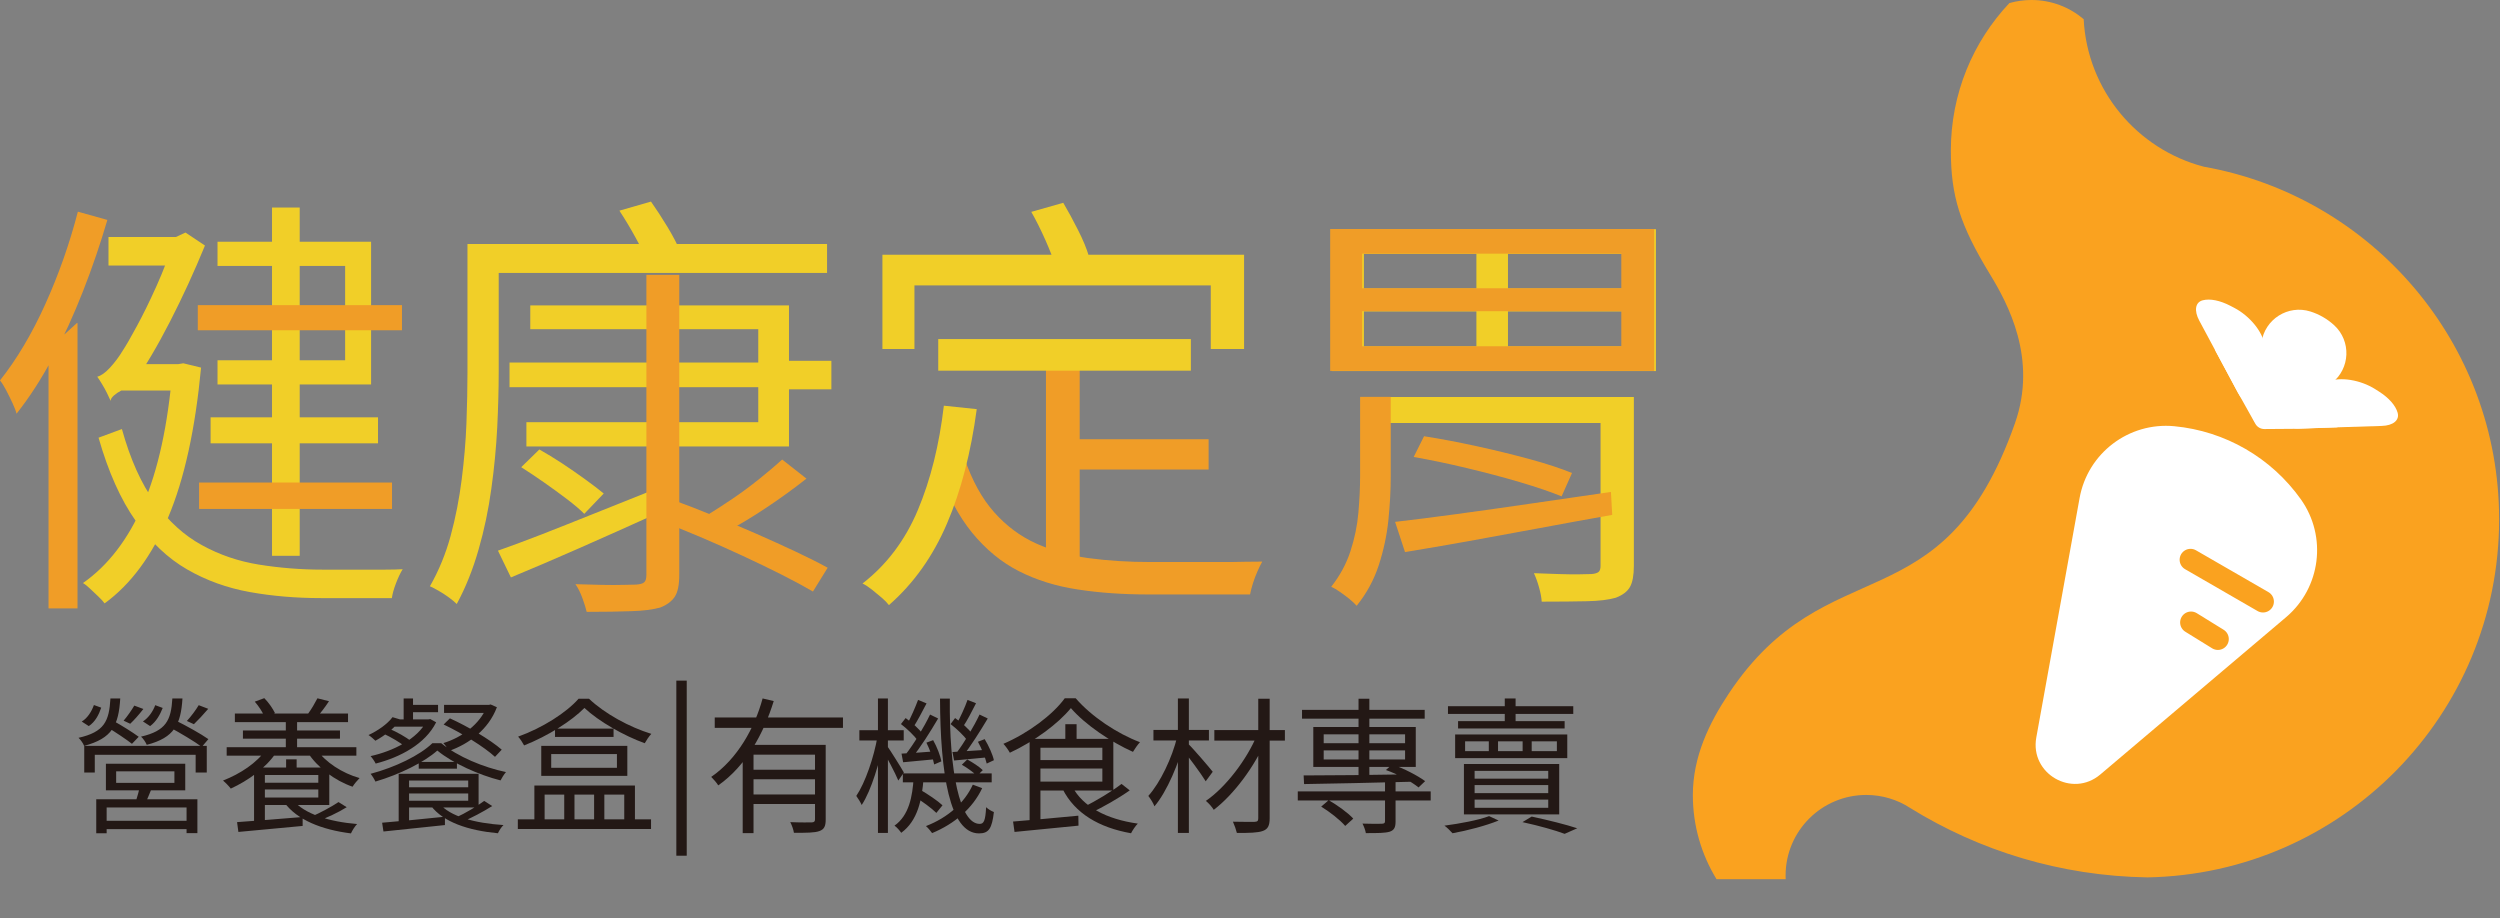 <svg width="1146" height="421" viewBox="0 0 1146 421" fill="none" xmlns="http://www.w3.org/2000/svg">
<rect x="0" y="0" width="1146" height="421" fill="#808080" stroke="none"/>
<path d="M79.084 166.927H81.662L84.042 166.531L92.172 168.514C89.515 196.673 84.517 219.558 77.101 237.128C69.684 254.698 59.967 267.865 47.95 276.591C47.276 275.678 46.324 274.608 45.055 273.418C43.785 272.228 42.556 271.038 41.287 269.848C40.018 268.658 38.947 267.786 38.035 267.27C49.536 259.219 58.738 247.241 65.599 231.377C72.46 215.512 76.982 194.889 79.084 169.505V166.927ZM50.726 183.783C50.33 182.871 49.774 181.681 49.06 180.214C48.347 178.747 47.553 177.358 46.76 176.05C45.967 174.741 45.253 173.59 44.579 172.678C46.284 172.282 48.228 170.894 50.449 168.514C52.63 166.134 54.653 163.437 56.477 160.383C57.786 158.4 59.888 154.791 62.704 149.556C65.559 144.321 68.574 138.173 71.747 131.113C74.92 124.054 77.617 116.915 79.877 109.776V108.982L85.033 106.603L93.957 112.552C89.079 124.45 83.764 136.031 78.013 147.256C72.262 158.48 66.551 168.157 60.88 176.208V176.605C58.896 177.398 57.191 178.152 55.803 178.905C54.415 179.619 53.225 180.412 52.233 181.285C51.242 182.157 50.726 182.951 50.726 183.744V183.783ZM55.882 196.673C59.729 210.555 64.766 221.779 71.033 230.385C77.299 238.992 84.478 245.496 92.569 249.899C100.62 254.341 109.345 257.315 118.745 258.822C128.145 260.329 137.862 261.123 147.896 261.123H176.452C179.903 261.123 182.6 261.043 184.583 260.924C183.512 262.63 182.52 264.772 181.529 267.35C180.537 269.928 179.903 272.188 179.625 274.171H147.301C135.799 274.171 124.853 273.259 114.501 271.395C104.11 269.531 94.552 266.08 85.747 261.004C76.942 255.927 69.129 248.51 62.228 238.794C55.367 229.077 49.655 216.345 45.174 200.639L55.882 196.673ZM49.735 108.626H83.05V121.714H49.735V108.626ZM58.063 166.927H82.257V179.024H53.899L58.063 166.927ZM96.535 191.319H173.279V203.217H96.535V191.319ZM99.708 110.807H170.106V176.248H99.708V165.143H158.208V121.912H99.708V110.807ZM124.694 95.141H137.386V254.777H124.694V95.141Z" fill="#F1CF28"/>
<path d="M35.735 97.044L49.219 100.812C46.047 111.64 42.358 122.507 38.114 133.334C33.871 144.162 29.23 154.395 24.154 163.953C19.077 173.551 13.524 182.118 7.575 189.653C7.298 188.463 6.703 186.877 5.791 184.894C4.878 182.911 3.887 180.967 2.895 179.024C1.904 177.12 0.952 175.534 0 174.384C7.655 164.746 14.595 153.086 20.743 139.482C26.89 125.878 31.888 111.719 35.695 97.044H35.735ZM22.25 159.907L35.338 148.009L35.536 148.207V278.891H22.25V159.907ZM90.665 139.879H184.266V151.38H90.665V139.879ZM91.26 221.184H179.705V233.281H91.26V221.184Z" fill="#F09D27"/>
<path d="M214.329 111.838H228.607V170.537C228.607 178.35 228.369 186.798 227.933 195.92C227.457 205.042 226.584 214.402 225.236 224C223.927 233.598 221.983 242.918 219.366 251.961C216.788 261.004 213.456 269.333 209.371 276.868C208.459 275.956 207.269 274.965 205.802 273.894C204.334 272.823 202.827 271.831 201.241 270.919C199.654 270.007 198.266 269.253 197.076 268.738C201.161 261.599 204.334 253.865 206.595 245.536C208.856 237.207 210.521 228.64 211.632 219.875C212.742 211.07 213.496 202.504 213.813 194.095C214.13 185.687 214.289 177.874 214.289 170.616V111.917L214.329 111.838ZM221.468 111.838H379.121V125.125H221.468V111.838ZM228.21 252.437C233.882 250.454 240.465 247.995 247.961 245.1C255.418 242.204 263.35 239.031 271.758 235.66C280.166 232.289 288.495 228.957 296.864 225.626L299.442 236.136C288.059 241.292 276.676 246.369 265.254 251.406C253.831 256.443 243.48 260.845 234.199 264.692L228.25 252.397L228.21 252.437ZM233.564 166.174H355.126V177.477H233.564V166.174ZM238.919 214.164L247.248 206.033C250.539 207.897 254.069 210.039 257.758 212.458C261.446 214.917 264.976 217.337 268.347 219.796C271.718 222.255 274.534 224.396 276.755 226.221L267.832 235.541C265.849 233.558 263.191 231.298 259.899 228.799C256.608 226.3 253.078 223.722 249.389 221.144C245.701 218.566 242.171 216.226 238.879 214.124L238.919 214.164ZM243.083 139.998H361.67V204.645H241.298V193.54H347.59V150.904H243.083V139.998ZM283.934 96.569L298.41 92.404C300.909 95.974 303.487 99.9 306.065 104.183C308.643 108.467 310.586 112.235 311.895 115.408L297.022 120.365C295.713 117.192 293.77 113.345 291.271 108.784C288.773 104.223 286.314 100.178 283.934 96.569ZM354.729 165.381H381.104V178.469H354.729V165.381Z" fill="#F1CF28"/>
<path d="M610.543 105.056H759.074V170.1H610.543V105.056ZM625.218 116.359V132.224H744.003V116.359H625.218ZM625.218 142.734V158.797H744.003V142.734H625.218ZM631.762 181.999H742.417V193.897H631.762V181.999ZM676.778 108.427H691.254V165.143H676.778V108.427ZM733.691 181.999H748.961V259.338C748.961 263.701 748.366 266.953 747.176 269.055C745.986 271.157 743.805 272.823 740.632 274.013C737.459 274.925 733.096 275.48 727.544 275.599C721.991 275.718 715.051 275.797 706.722 275.797C706.603 273.933 706.206 271.792 705.532 269.372C704.858 266.913 704.064 264.732 703.152 262.749C706.999 262.868 710.728 263.026 714.337 263.145C717.946 263.264 721.198 263.304 723.974 263.264C726.751 263.185 728.615 263.145 729.527 263.145C731.113 263.026 732.184 262.669 732.819 262.154C733.414 261.638 733.691 260.686 733.691 259.378V182.038V181.999Z" fill="#F1CF28"/>
<path d="M609.751 104.977H758.282V170.021H609.751V104.977ZM623.435 181.919H637.514V218.606C637.514 224.674 637.157 231.258 636.443 238.357C635.73 245.417 634.222 252.358 632.001 259.179C629.741 266.001 626.369 272.149 621.888 277.701C621.095 276.789 620.024 275.758 618.636 274.608C617.247 273.497 615.78 272.386 614.273 271.355C612.766 270.284 611.417 269.491 610.227 268.976C614.193 263.939 617.128 258.545 619.032 252.715C620.936 246.884 622.165 241.015 622.681 235.065C623.197 229.116 623.474 223.484 623.474 218.209V181.919H623.435ZM624.426 116.28V132.145H743.211V116.28H624.426ZM624.426 142.655V158.718H743.211V142.655H624.426ZM639.497 239.23C647.43 238.317 656.829 237.128 667.657 235.66C678.484 234.193 689.986 232.567 702.162 230.782C714.338 228.997 726.435 227.252 738.452 225.507L739.047 236.017C727.823 238 716.559 240.063 705.335 242.165C694.111 244.267 683.283 246.25 672.892 248.114C662.501 249.978 652.903 251.604 644.058 253.072L639.497 239.19V239.23ZM648.024 209.484L652.784 199.965C660.319 201.155 668.331 202.662 676.858 204.526C685.385 206.39 693.516 208.373 701.25 210.475C708.984 212.577 715.448 214.719 720.604 216.821L715.845 227.53C710.689 225.428 704.264 223.246 696.609 220.986C688.955 218.725 680.824 216.583 672.337 214.56C663.81 212.498 655.719 210.832 648.064 209.484H648.024Z" fill="#F09D27"/>
<path d="M296.307 125.997H311.379V263.423C311.379 268.063 310.704 271.435 309.316 273.537C307.928 275.639 305.707 277.305 302.653 278.494C299.361 279.407 294.959 280.001 289.486 280.16C284.012 280.358 277.151 280.477 268.941 280.477C268.545 278.772 267.87 276.63 266.958 274.132C266.046 271.633 264.975 269.491 263.785 267.786C267.87 267.905 271.836 268.024 275.684 268.103C279.531 268.182 282.862 268.182 285.718 268.103C288.573 268.024 290.517 267.984 291.548 267.984C293.412 267.865 294.642 267.508 295.316 266.913C295.99 266.318 296.307 265.168 296.307 263.423V125.997Z" fill="#F09D27"/>
<path d="M302.257 238.635L308.801 229.314C314.632 231.416 320.779 233.796 327.244 236.453C333.709 239.111 340.213 241.847 346.678 244.663C353.143 247.519 359.211 250.256 364.843 252.913C370.475 255.57 375.313 257.989 379.398 260.25L372.656 271.157C368.809 268.896 364.089 266.358 358.457 263.502C352.825 260.647 346.836 257.752 340.411 254.777C333.986 251.802 327.521 248.907 320.977 246.131C314.433 243.355 308.206 240.856 302.257 238.595V238.635Z" fill="#F09D27"/>
<path d="M358.576 210.674L369.681 219.399C364.009 223.881 357.782 228.402 351.04 232.884C344.298 237.366 338.071 241.094 332.399 243.989L323.674 236.453C327.362 234.193 331.368 231.615 335.652 228.719C339.935 225.824 344.099 222.731 348.145 219.478C352.19 216.226 355.641 213.291 358.536 210.674H358.576Z" fill="#F09D27"/>
<path d="M442.182 210.277C445.633 220.311 450.115 228.482 455.667 234.748C461.22 241.015 467.645 245.814 474.903 249.105C482.161 252.397 490.212 254.658 499.017 255.848C507.822 257.038 517.301 257.633 527.454 257.633H558.588C562.951 257.633 566.917 257.633 570.486 257.514C574.056 257.434 576.753 257.434 578.617 257.434C577.943 258.624 577.229 260.092 576.435 261.876C575.642 263.661 574.928 265.525 574.333 267.429C573.738 269.333 573.302 271.038 573.025 272.505H526.621C514.842 272.505 503.974 271.752 493.98 270.205C483.985 268.698 475.022 265.882 467.01 261.797C458.999 257.712 451.899 251.842 445.672 244.267C439.446 236.652 434.25 226.855 430.006 214.838L442.103 210.277H442.182Z" fill="#F09D27"/>
<path d="M479.465 161.097H494.933V261.638L479.465 259.457V161.097Z" fill="#F09D27"/>
<path d="M554.027 201.353H487.198V215.235H554.027V201.353Z" fill="#F09D27"/>
<path d="M432.664 185.965L447.735 187.551C445.078 207.501 440.517 225.031 434.052 240.102C427.587 255.173 418.703 267.588 407.479 277.384C406.805 276.472 405.774 275.361 404.306 274.092C402.839 272.823 401.332 271.593 399.745 270.324C398.159 269.055 396.691 268.103 395.382 267.469C406.487 258.862 414.935 247.638 420.765 233.757C426.596 219.875 430.562 203.931 432.664 185.965ZM404.504 116.756H570.288V159.987H555.018V130.836H419.179V159.987H404.504V116.756ZM430.086 155.426H545.896V169.902H430.086V155.426ZM472.722 97.124L487.396 92.959C489.657 96.807 491.918 100.971 494.218 105.532C496.518 110.093 498.144 114.019 499.096 117.311L483.827 122.071C482.915 118.898 481.368 114.932 479.266 110.172C477.164 105.413 474.982 101.05 472.722 97.084V97.124Z" fill="#F1CF28"/>
<path d="M663.749 323.719H721.188V327.276H663.749V323.719ZM668.379 330.564H717.229V333.919H668.379V330.564ZM702.131 339.824V344.32H713.673V339.824H702.131ZM686.698 339.824V344.32H697.971V339.824H686.698ZM671.6 339.824V344.32H682.47V339.824H671.6ZM667.037 336.67H718.437V347.54H667.037V336.67ZM689.784 320.163H694.75V332.174H689.784V320.163ZM675.961 359.887V363.578H709.714V359.887H675.961ZM675.961 366.53V370.288H709.714V366.53H675.961ZM675.961 353.378V356.935H709.714V353.378H675.961ZM671.063 350.225H714.746V373.308H671.063V350.225ZM697.904 376.864L702.131 374.314C709.646 375.925 717.967 378.005 723 379.682L717.229 382.232C712.935 380.622 705.62 378.542 697.904 376.864ZM682.604 374.113L686.966 376.126C681.262 378.475 672.539 380.756 665.829 381.964C665.024 381.024 663.279 379.28 662.138 378.475C669.251 377.535 677.572 375.992 682.604 374.113Z" fill="#231815"/>
<path d="M594.902 362.773H655.831V366.933H594.902V362.773ZM596.848 325.397H653.08V329.423H596.848V325.397ZM634.895 358.411H639.727V376.529C639.727 379.146 639.19 380.488 637.11 381.226C634.962 381.897 631.54 381.897 626.105 381.897C625.904 380.622 625.233 378.81 624.561 377.535C628.588 377.669 632.345 377.669 633.486 377.602C634.56 377.535 634.895 377.267 634.895 376.394V358.411ZM622.75 320.297H627.715V356.264H622.75V320.297ZM605.639 369.751L609.061 366.799C613.02 369.08 617.985 372.637 620.334 375.254L616.643 378.609C614.362 375.925 609.665 372.234 605.639 369.751ZM606.779 343.984V348.144H644.088V343.984H606.779ZM606.779 336.603V340.696H644.088V336.603H606.779ZM602.015 333.248H648.987V351.567H602.015V333.248ZM635.298 352.976L638.183 350.426C643.551 352.238 649.926 355.593 653.281 358.075L650.262 360.961C646.974 358.277 640.599 354.787 635.298 352.976ZM597.586 355.458C609.799 355.458 629.326 355.257 647.712 354.922L647.443 358.344C629.527 358.814 610.47 359.216 597.788 359.417L597.586 355.458Z" fill="#231815"/>
<path d="M556.654 334.657H588.997V339.488H556.654V334.657ZM576.785 320.297H582.019V375.052C582.019 378.542 581.146 380.085 578.932 380.89C576.651 381.763 572.692 381.83 566.988 381.83C566.652 380.42 565.847 378.139 565.176 376.663C569.538 376.797 573.899 376.73 575.107 376.73C576.382 376.663 576.785 376.327 576.785 375.119V320.297ZM576.248 336.871L580.274 339.287C575.309 351.097 565.646 364.182 556.386 371.227C555.581 369.885 554.037 368.141 552.762 367.134C561.888 360.894 571.551 348.211 576.248 336.871ZM528.74 334.59H554.171V339.421H528.74V334.59ZM539.946 320.163H544.978V381.83H539.946V320.163ZM539.677 337.542L543.234 338.817C540.483 349.755 534.98 362.84 529.209 369.617C528.673 368.141 527.331 366.061 526.391 364.853C531.826 358.814 537.329 347.406 539.677 337.542ZM544.509 340.83C546.656 342.776 554.238 351.634 555.916 353.781L552.695 358.143C550.548 354.586 544.307 346.198 541.892 343.38L544.509 340.83Z" fill="#231815"/>
<path d="M490.894 324.592C485.123 331.704 474.051 339.891 462.912 345.058C462.309 343.917 461.034 342.105 459.96 340.965C471.367 336.066 482.64 327.611 488.076 320.096H493.108C500.423 328.551 512.098 336.267 522.566 340.226C521.425 341.434 520.218 343.246 519.345 344.655C509.28 340.159 497.403 332.174 490.894 324.592ZM474.991 348.413H507.133V352.305H474.991V348.413ZM488.344 331.973H493.511V341.099H488.344V331.973ZM464.389 376.596C471.837 375.992 483.244 374.985 494.316 373.912L494.383 378.475C483.848 379.548 472.776 380.622 465.06 381.36L464.389 376.596ZM491.431 360.424C496.396 369.886 507.267 375.522 521.56 377.535C520.486 378.609 519.144 380.622 518.473 381.964C503.711 379.347 492.773 372.838 487.136 361.766L491.431 360.424ZM514.111 359.351L517.869 362.303C512.568 366.061 505.657 369.953 500.154 372.57L496.933 369.818C502.368 367.201 509.75 362.706 514.111 359.351ZM474.991 338.683H510.354V362.37H474.991V358.277H505.321V342.776H474.991V338.683ZM471.971 338.683H476.937V377.2L471.971 377.736V338.683Z" fill="#231815"/>
<path d="M413.861 354.519H454.592V358.612H413.861V354.519ZM419.162 365.121L421.846 362.034C425.335 364.048 429.831 367.067 432.046 369.147L429.227 372.637C427.08 370.489 422.651 367.268 419.162 365.121ZM440.903 350.56L443.386 348.144C445.869 349.486 448.955 351.499 450.499 353.043L447.882 355.66C446.405 354.184 443.386 351.969 440.903 350.56ZM418.826 356.398H423.389C422.651 366.799 420.638 376.26 413.123 381.763C412.452 380.756 411.11 379.213 410.036 378.475C416.679 373.777 418.29 365.188 418.826 356.398ZM430.905 320.23H435.401C435.065 353.647 439.964 377.669 449.09 377.669C451.035 377.669 451.707 376.126 452.042 370.02C452.981 370.959 454.525 371.831 455.598 372.234C454.726 379.817 453.25 382.031 448.754 382.031C435.267 381.964 431.039 354.519 430.905 320.23ZM445.936 359.686L450.23 361.296C445.869 370.556 437.615 377.602 427.281 381.897C426.677 381.024 425.402 379.481 424.463 378.676C434.528 374.784 442.178 368.007 445.936 359.686ZM435.736 331.906L437.816 329.154C440.769 331.168 444.124 334.254 445.667 336.401L443.52 339.555C441.977 337.341 438.622 334.12 435.736 331.906ZM448.284 340.025L451.371 338.817C453.25 341.904 455.062 345.93 455.598 348.48L452.31 350.023C451.707 347.406 450.029 343.179 448.284 340.025ZM436.609 344.722C440.769 344.454 446.338 344.118 452.243 343.716V347.205C446.875 347.742 441.775 348.211 437.347 348.614L436.609 344.722ZM443.52 320.834L447.412 322.377C445.533 326.135 443.252 330.497 441.373 333.248L438.487 331.906C440.165 328.953 442.379 324.122 443.52 320.834ZM449.022 327.544L452.78 329.356C449.358 335.127 444.795 342.306 441.171 346.869L438.353 345.259C441.91 340.629 446.473 332.979 449.022 327.544ZM412.989 331.906L415.136 329.154C418.021 331.168 421.443 334.254 422.92 336.401L420.772 339.555C419.229 337.341 415.874 334.12 412.989 331.906ZM424.664 340.428L427.751 339.287C429.496 342.374 431.106 346.467 431.509 349.017L428.221 350.426C427.751 347.809 426.275 343.649 424.664 340.428ZM413.257 345.46C417.484 345.259 422.987 344.856 428.959 344.387V348.01C423.591 348.547 418.424 349.017 413.995 349.419L413.257 345.46ZM420.84 320.834L424.731 322.444C422.786 326.135 420.504 330.564 418.692 333.315L415.807 332.04C417.484 329.02 419.632 324.122 420.84 320.834ZM426.342 327.544L430.033 329.356C426.543 335.328 421.846 342.776 418.021 347.406L415.136 345.863C418.894 341.099 423.658 333.181 426.342 327.544ZM393.932 334.724H414.264V339.421H393.932V334.724ZM402.454 320.163H407.017V381.83H402.454V320.163ZM402.252 337.542L405.272 338.482C403.393 349.084 399.434 362.303 395.005 369.013C394.468 367.805 393.328 365.926 392.522 364.853C396.616 358.814 400.642 347.071 402.252 337.542ZM406.681 341.971C408.023 343.783 413.257 352.17 414.331 354.116L411.781 357.807C410.439 354.452 406.211 346.534 404.601 343.917L406.681 341.971Z" fill="#231815"/>
<path d="M327.635 328.886H386.416V333.65H327.635V328.886ZM344.008 352.842H375.546V357.203H344.008V352.842ZM340.451 341.434H374.741V345.93H345.417V381.897H340.451V341.434ZM373.6 341.434H378.498V375.656C378.498 378.609 377.894 380.152 375.613 380.957C373.466 381.763 369.708 381.763 363.937 381.763C363.736 380.353 362.998 378.273 362.26 376.864C366.755 377.065 370.849 376.998 372.056 376.998C373.197 376.931 373.6 376.596 373.6 375.589V341.434ZM349.577 320.163L354.677 321.371C350.114 336.133 342.062 351.03 329.245 360.021C328.574 358.881 327.031 357.136 326.024 356.13C338.036 347.876 345.954 333.65 349.577 320.163ZM344.008 364.182H375.546V368.543H344.008V364.182Z" fill="#231815"/>
<path d="M314.798 312V392.256H310.032V312H314.798Z" fill="#231815"/>
<path d="M254.418 333.986H281.259V337.811H254.418V333.986ZM267.905 324.524C262 330.496 251.264 337.341 240.259 341.703C239.655 340.562 238.515 338.75 237.508 337.676C248.714 333.65 259.719 326.605 265.221 320.297H269.986C277.367 327.276 288.573 333.315 298.571 336.401C297.498 337.542 296.29 339.354 295.552 340.696C286.023 337.274 274.481 330.698 267.905 324.524ZM252.673 345.662V351.969H282.802V345.662H252.673ZM248.11 341.904H287.566V355.66H248.11V341.904ZM237.374 375.589H298.437V380.018H237.374V375.589ZM244.957 360.089H291.056V377.938H286.157V364.249H277.031V377.938H272.334V364.249H263.343V377.938H258.645V364.249H249.654V377.938H244.957V360.089Z" fill="#231815"/>
<path d="M185.034 320.163H189.328V331.235H185.034V320.163ZM186.778 323.115H200.803V326.47H186.778V323.115ZM181.41 329.758H196.777V333.113H178.659L181.41 329.758ZM195.569 329.758H196.441L197.246 329.624L199.93 331.1C194.898 341.166 183.356 347.138 172.217 350.023C171.68 348.95 170.674 347.473 169.869 346.601C180.202 344.32 191.408 338.75 195.569 330.497V329.758ZM175.841 336.334L178.458 334.053C181.88 335.529 186.174 337.878 188.389 339.757L185.705 342.239C183.625 340.495 179.33 337.945 175.841 336.334ZM179.934 328.752L183.759 329.893C180.94 333.65 176.31 337.274 172.083 339.555C171.412 338.884 169.869 337.542 168.929 336.938C173.224 334.925 177.518 331.973 179.934 328.752ZM203.554 323.115H224.423V326.806H203.554V323.115ZM223.215 323.115H224.154L224.892 322.914L227.778 324.189C223.953 334.388 214.961 341.032 205.768 344.252C205.231 343.179 204.091 341.501 203.218 340.629C211.673 338.079 220.061 331.973 223.215 323.786V323.115ZM203.353 332.107L206.238 329.289C214.559 333.046 224.825 339.153 229.992 343.649L226.905 346.937C221.94 342.374 211.74 336.066 203.353 332.107ZM200.467 344.051C194.428 349.419 183.222 354.989 172.083 358.277C171.613 357.203 170.674 355.66 169.869 354.72C181.209 351.701 192.415 346.265 198.186 340.696H202.279C209.929 346.937 221.671 351.768 231.938 353.915C230.999 354.989 229.992 356.666 229.455 357.74C219.591 355.257 207.513 349.889 200.467 344.051ZM185.369 354.72H219.39V370.154H185.369V367.067H214.626V357.807H185.369V354.72ZM182.752 354.72H187.516V378.139L182.752 378.542V354.72ZM221.94 367.134L225.63 369.483C221.403 372.167 216.035 374.985 211.807 376.73L209.056 374.717C213.217 372.838 218.786 369.55 221.94 367.134ZM201.34 368.275C206.305 374.314 217.645 377.334 230.797 378.206C229.858 379.078 228.784 380.756 228.247 381.964C214.626 380.689 203.218 376.864 197.582 369.416L201.34 368.275ZM185.369 360.894H216.236V363.712H185.369V360.894ZM191.945 349.285H209.459V352.372H191.945V349.285ZM175.17 377.132C182.283 376.529 193.287 375.522 203.957 374.381V378.206C193.891 379.28 183.222 380.42 175.774 381.159L175.17 377.132Z" fill="#231815"/>
<path d="M107.665 327.074H159.535V331.033H107.665V327.074ZM111.356 334.858H155.845V338.616H111.356V334.858ZM103.908 342.508H163.36V346.4H103.908V342.508ZM119.207 358.814H147.39V361.9H119.207V358.814ZM131.017 328.953H136.184V344.454H131.017V328.953ZM131.151 348.077H135.982V354.049H131.151V348.077ZM116.791 321.639L121.153 320.029C123.166 322.042 125.112 324.927 126.051 326.873L121.354 328.819C120.616 326.806 118.67 323.786 116.791 321.639ZM145.511 320.096L150.812 321.438C149.067 324.055 147.121 326.672 145.511 328.416L141.283 327.074C142.76 325.128 144.504 322.042 145.511 320.096ZM145.175 343.581C149.067 349.352 156.918 354.452 164.836 356.666C163.83 357.673 162.353 359.417 161.615 360.625C153.563 357.874 145.511 351.835 141.149 345.058L145.175 343.581ZM134.305 366.799C139.539 373.106 150.745 376.663 163.696 377.736C162.689 378.743 161.481 380.689 160.877 382.031C147.457 380.353 136.184 375.857 130.346 367.872L134.305 366.799ZM119.744 351.835H150.946V369.013H119.744V365.591H145.913V355.257H119.744V351.835ZM116.456 351.835H121.421V378.206H116.456V351.835ZM108.672 376.864C116.053 376.327 127.595 375.455 138.734 374.515V378.609C128.131 379.615 117.06 380.622 109.276 381.36L108.672 376.864ZM155.174 367.671L158.931 370.02C154.972 372.502 149.805 374.851 145.712 376.394L142.827 374.314C146.719 372.637 152.087 369.751 155.174 367.671ZM121.958 343.581L126.588 344.99C121.891 352.103 113.637 357.874 105.786 361.498C105.115 360.558 103.371 358.746 102.23 357.807C110.148 354.72 117.798 349.688 121.958 343.581Z" fill="#231815"/>
<path d="M64.183 360.156L69.685 361.028C68.544 363.846 67.404 366.597 66.531 368.543L62.17 367.671C62.908 365.39 63.78 362.303 64.183 360.156ZM53.245 353.58V358.881H79.952V353.58H53.245ZM48.548 350.09H84.917V362.303H48.548V350.09ZM44.119 366.396H90.487V381.897H85.521V370.154H48.884V381.964H44.119V366.396ZM47.072 376.26H87.602V380.085H47.072V376.26ZM38.617 341.904H94.781V354.116H89.682V345.997H43.448V354.116H38.617V341.904ZM61.566 323.451L65.726 324.994C63.713 327.544 61.499 330.094 59.687 331.771L56.667 330.362C58.345 328.416 60.425 325.397 61.566 323.451ZM49.152 333.315L52.172 330.564C55.929 332.644 60.962 335.798 63.579 337.744L60.492 340.964C57.942 338.951 52.977 335.663 49.152 333.315ZM50.628 320.163H55.124C54.386 332.375 51.501 338.482 38.55 341.904C38.147 340.763 36.939 339.086 36 338.213C47.81 335.529 50.024 330.698 50.628 320.163ZM43.046 323.182L46.401 324.39C45.327 327.611 43.65 330.899 40.697 332.845L37.476 330.765C40.16 329.154 42.039 326.068 43.046 323.182ZM91.091 323.249L95.453 324.927C93.238 327.544 90.755 330.161 88.876 331.973L85.656 330.497C87.534 328.483 89.883 325.33 91.091 323.249ZM77.67 333.315L80.556 330.295C85.454 332.711 92.097 336.401 95.52 338.817L92.5 342.374C89.212 339.891 82.636 335.999 77.67 333.315ZM79.013 320.163H83.642C82.904 331.973 80.019 338.146 67.27 341.434C66.867 340.361 65.659 338.549 64.653 337.676C76.127 334.992 78.409 330.228 79.013 320.163ZM71.162 323.249L74.584 324.524C73.376 327.611 71.631 330.765 68.813 332.845L65.525 330.698C68.142 329.02 70.155 326.001 71.162 323.249Z" fill="#231815"/>
<path d="M984.407 402.196C1073.72 400.554 1145.6 327.696 1145.6 238.06C1145.6 157.257 1087.19 90.079 1010.25 76.42C979.676 68.442 956.826 41.42 955.151 8.783C948.711 3.316 940.35 0 931.233 0C927.718 0 924.318 0.493 921.098 1.412C904.474 19.044 894.273 42.815 894.273 68.951C894.273 89.866 898.429 103.098 912.162 125.654C920.375 139.149 934.108 164.382 923.644 194.063C890.544 287.902 837.617 249.995 792.41 318.027C783.474 331.472 776 346.871 776 364.453C776 378.588 779.975 391.788 786.858 403.017H818.545C818.513 402.458 818.513 401.9 818.513 401.342C818.513 380.936 835.054 364.404 855.473 364.404C862.865 364.404 869.764 366.571 875.53 370.314L875.497 370.298C907.217 389.965 944.473 401.556 984.407 402.196Z" fill="#FAA21F"/>
<path d="M962.778 355.027L1047.92 282.935C1063.88 269.419 1066.83 245.927 1054.71 228.878C1041.15 209.812 1019.98 197.584 996.693 195.376C975.871 193.401 957.007 207.704 953.286 228.289L933.436 338.083C930.432 354.699 949.894 365.937 962.778 355.027Z" fill="white"/>
<path d="M1004.14 256.586L1037.36 275.765" stroke="#FAA21F" stroke-width="10" stroke-linecap="round"/>
<path d="M1004.37 285.33L1016.68 292.933" stroke="#FAA21F" stroke-width="10" stroke-linecap="round"/>
<path d="M1044.1 194.89L1068.9 175.576C1077.38 168.971 1077.88 156.328 1069.96 149.064C1066.84 146.205 1063.13 144.065 1059.1 142.793C1048.85 139.562 1038.15 146.323 1036.67 156.969L1032.35 188.103C1031.44 194.616 1038.92 198.931 1044.1 194.89Z" fill="white"/>
<path d="M1054.24 196.42L1091.8 195.246C1097.04 195.082 1100.02 192.619 1099.08 189.216C1098.16 185.887 1095.08 182.388 1090.51 179.476L1088.85 178.419C1082.03 174.079 1072.52 172.568 1067.16 174.972L1043.04 185.791C1036.7 188.635 1045.21 196.703 1054.24 196.42Z" fill="white"/>
<path d="M1025.91 180.093L1008.14 146.973C1005.67 142.35 1006.31 138.543 1009.73 137.654C1013.07 136.784 1017.64 137.701 1022.45 140.208L1024.19 141.118C1031.36 144.854 1037.42 152.335 1038.02 158.18L1040.71 184.48C1041.42 191.393 1030.18 188.063 1025.91 180.093Z" fill="white"/>
<path d="M1015.29 160.299L1071.51 195.875L1053.21 196.56L1038.02 196.675C1036.28 196.688 1034.68 195.756 1033.84 194.243L1025.44 179.221L1015.29 160.299Z" fill="white"/>
</svg>
